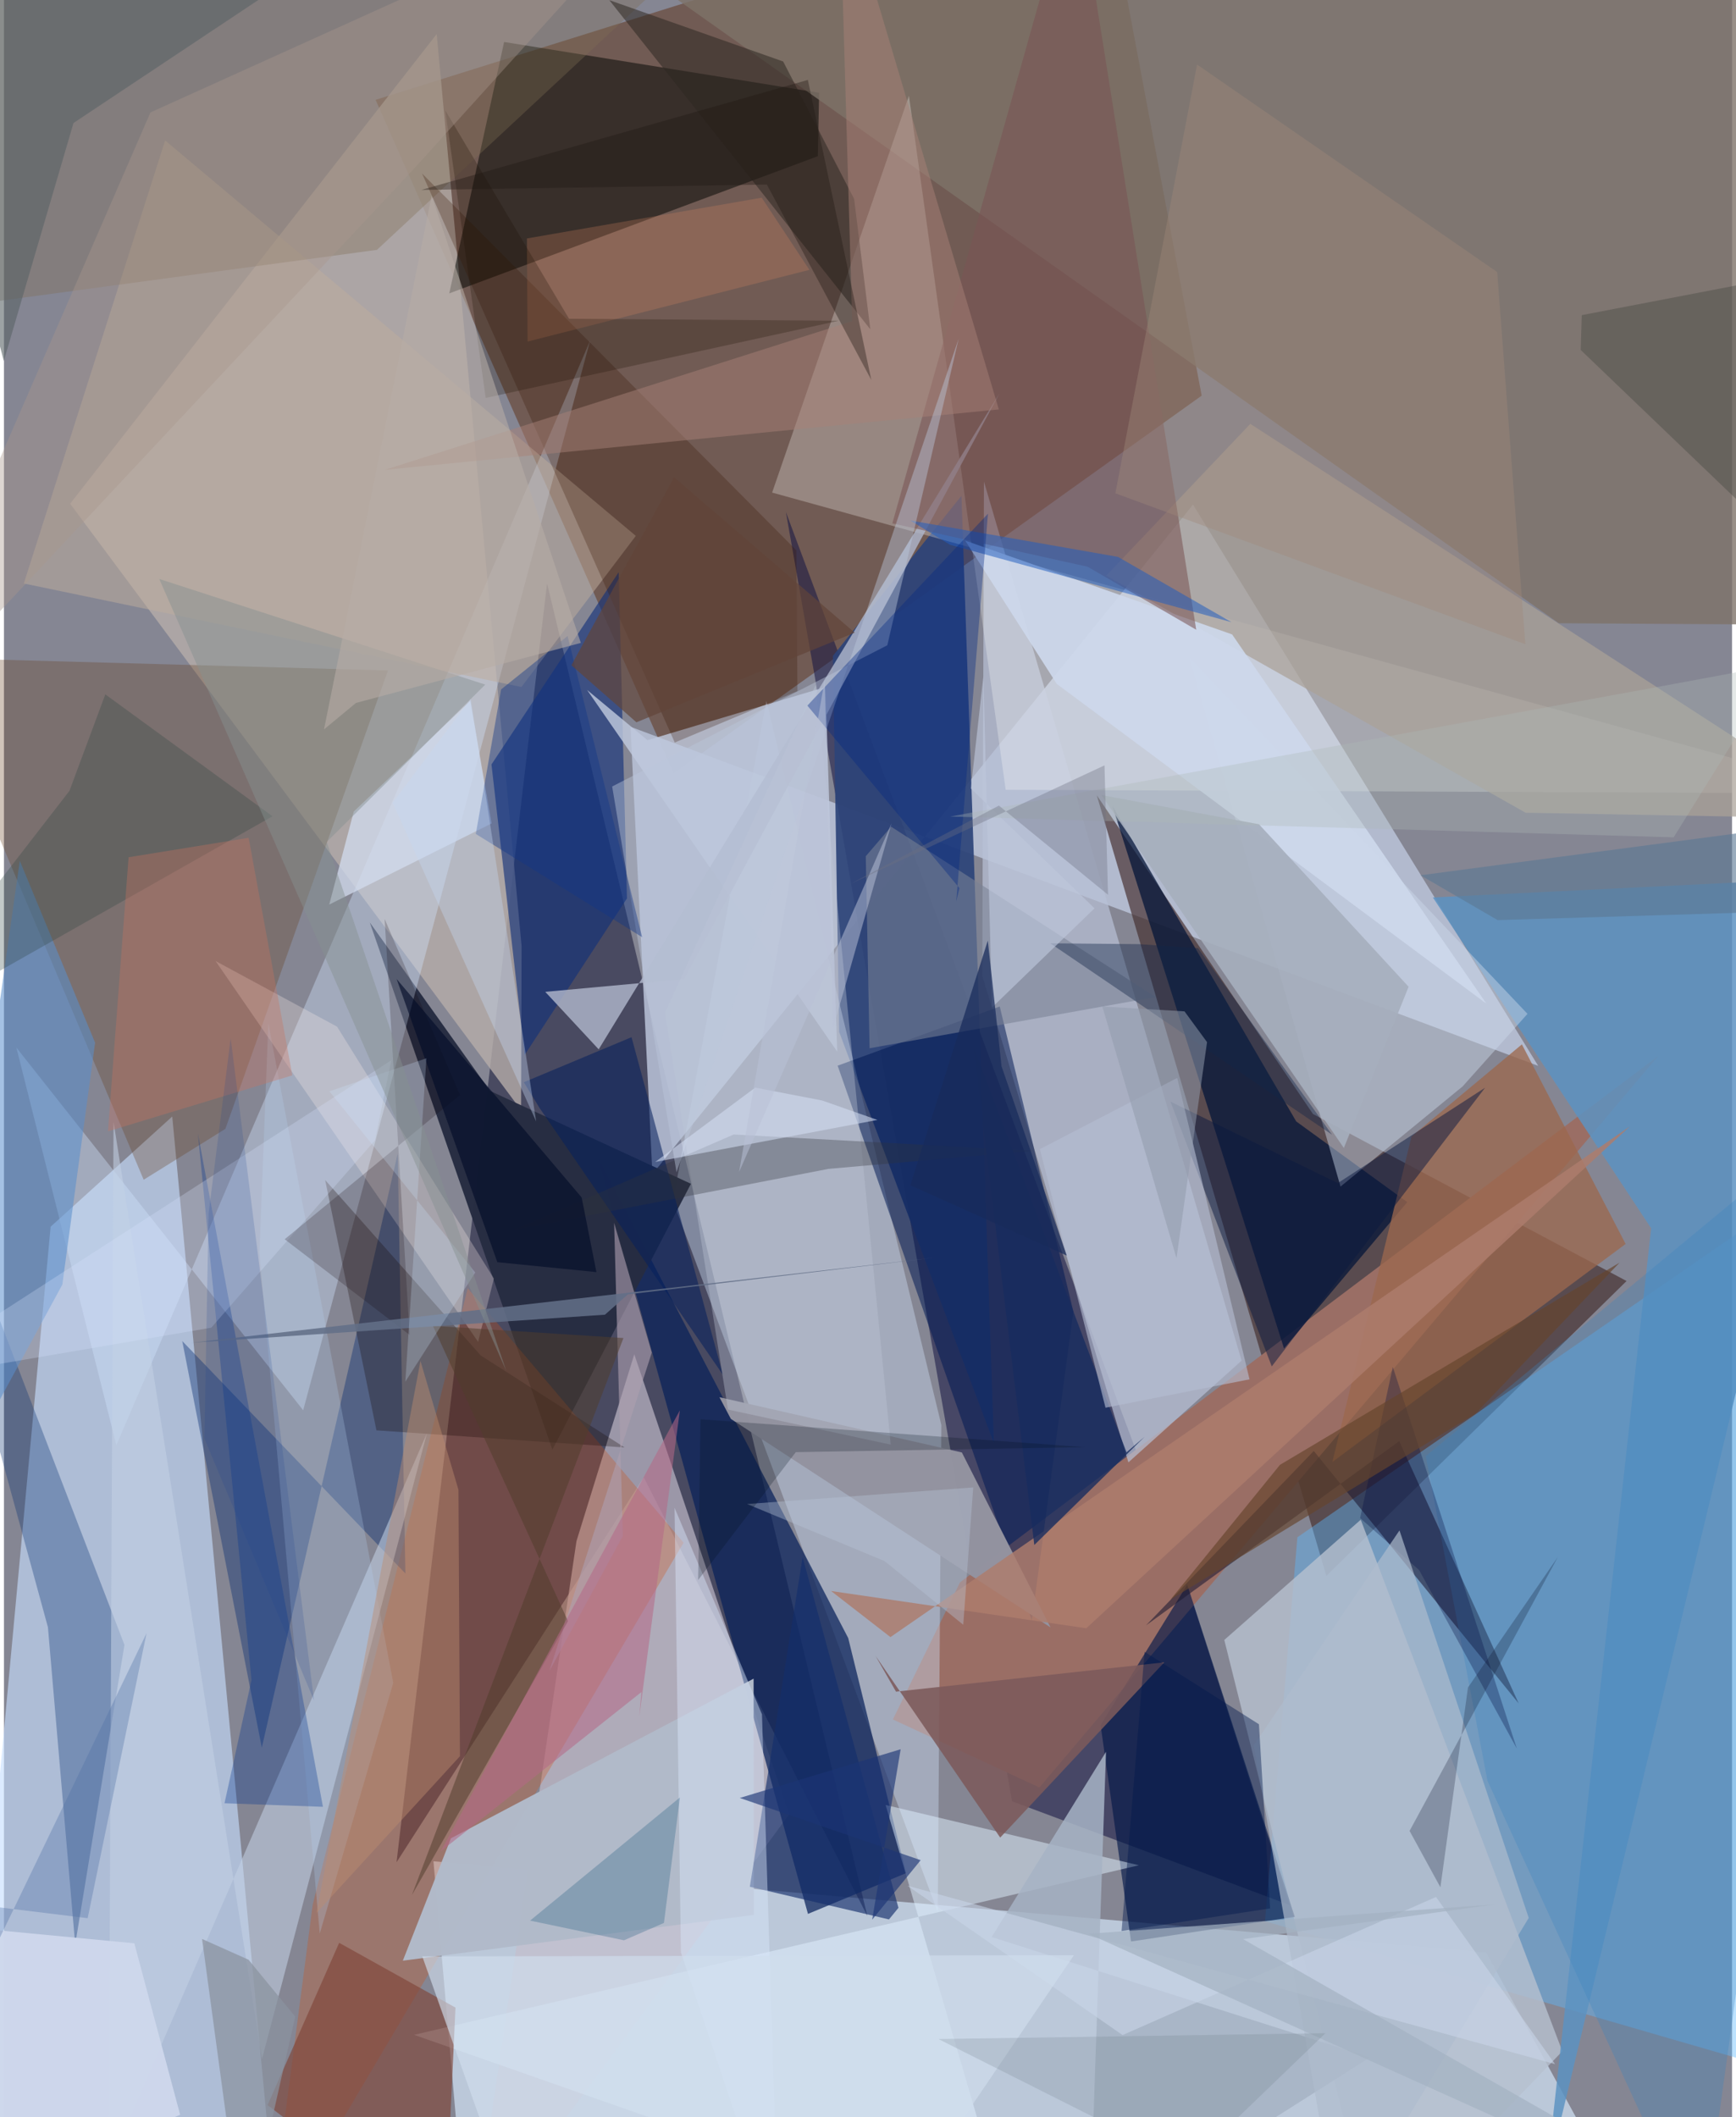 <svg xmlns="http://www.w3.org/2000/svg" width="228" height="278" viewBox="0 0 836 1024"><path fill="#858693" d="M0 0h836v1024H0z"/><path fill="#bfcdde" fill-opacity=".937" d="M794.258 1086H224.02l-16.24-185.756 509.282 44.115z"/><path fill="#6b4c3e" fill-opacity=".733" d="M323.973 374.04l255.446-182.677L531.813-62 179.79 48.294z"/><path fill="#141335" fill-opacity=".525" d="M309.528 714.521L189.921 900.696l72.818-618.53 154.944 644.529z"/><path fill="#bac4d9" fill-opacity=".847" d="M313.707 567.857l261.527-323.805 166.984 271.461-439.102-163.985z"/><path fill="#141442" fill-opacity=".549" d="M575.203 775.4l46.748 145.987-134.274-50.167-109.392-623.549z"/><path fill="#c7defe" fill-opacity=".62" d="M81.413 540.02l-58.831 53.29-40.608 438.41 147.458 17.742z"/><path fill="#432d2c" fill-opacity=".659" d="M639.726 762.206l145.248-142.628-151.706-80.771-104.58-154.129z"/><path fill="#b6aea9" fill-opacity=".784" d="M250.424 457.708l-.261 79.258-218.15-293.324L209.347 16.457z"/><path fill="#5cb8ff" fill-opacity=".412" d="M898 1012.646v-457.13L625.725 743.53l-15.66 185.704z"/><path fill="#9a6e65" fill-opacity=".992" d="M430.029 831.637l32.474-66.307 337.894-254.693L500.919 864.56z"/><path fill="#2d4479" fill-opacity=".918" d="M478.917 697.976l-74.862-198.832-3.033-181.924 62.202-77.458z"/><path fill="#c5bdcc" fill-opacity=".667" d="M379.87 877.524l-74.933-222.497-27.975 90.382L226.53 1086z"/><path fill="#cbdcf0" fill-opacity=".424" d="M323.637 580.829l45.21-241.79 84.632 350.165-1.732 235.616z"/><path fill="#082059" fill-opacity=".718" d="M436.436 905.957l-47.478 19.727-101.46-365.498L408.414 792.24z"/><path fill="#000500" fill-opacity=".502" d="M241.963 20.306l-26.542 121.6 178.311-66.358.615-30.675z"/><path fill="#b8c1d6" fill-opacity=".694" d="M543.974 707.302l54.761-49.205-124.643-425.183-.798 238.95z"/><path fill="#262c42" fill-opacity=".976" d="M265.309 701.12l67.038-128.565-97.222-44.941-58.14-81.466z"/><path fill="#b6c0cf" fill-opacity=".8" d="M590.36 793.19L663.546 1086l90.344-93.873-97.512-257.1z"/><path fill="#7e7268" fill-opacity=".796" d="M250.41-53.5L898-4.662l-54.336 306.667-91.49-.565z"/><path fill="#d3e6ff" fill-opacity=".376" d="M54.38 698.972l-48.367-192.3 138.747 175.43 138.766-517.235z"/><path fill="#cf4e11" fill-opacity=".294" d="M328.772 746.15L224.35 623.045l-74.987 298.202L127.825 1086z"/><path fill="#021747" fill-opacity=".635" d="M545.246 939.03l79.224-11.92-52.033-160.683-41.903 67.97z"/><path fill="#fffffc" fill-opacity=".271" d="M898 383.781l-413.388-1.79L437.805 46.3 371.62 238.243z"/><path fill="#061638" fill-opacity=".749" d="M678.877 581.425l-59.623 70.764-83.015-262.414 88.919 152.618z"/><path fill="#673f1f" fill-opacity=".306" d="M-39.07 318.054l224.844 6.222-78.654 221.717L67.591 570.6z"/><path fill="#5c92c1" fill-opacity=".847" d="M745.894 1055.52L898 423.897l-206.731 10.172L796.86 594.082z"/><path fill="#12317a" fill-opacity=".627" d="M301.39 434.523l-49.5 75.738-16.041-140.517 61.534-92.992z"/><path fill="#1c1931" fill-opacity=".573" d="M674.985 697.046l-122.502 89.098 81.168-84.354 99.112 122.07z"/><path fill="#e1f0ff" fill-opacity=".494" d="M198.395 984.181L488.858 1086l-62.342-212.999 122.514 29.163z"/><path fill="#022b6d" fill-opacity=".314" d="M21.276 787.038l13.187 153.464L58.297 795.58-62 482.467z"/><path fill="#092f72" fill-opacity=".4" d="M86.251 648.612l107.951 112.423-3.721-203.127-65.74 287.383z"/><path fill="#001a53" fill-opacity=".529" d="M497.255 783.659l-93.943-268.23 78.424-28.611 35.621 147.552z"/><path fill="#c3d1e4" fill-opacity=".565" d="M50.646 1047.769l2.367-505.114 71.805 453.27 79.818-302.77z"/><path fill="#bfc9dd" fill-opacity=".816" d="M311.306 357.988l-29.189-24.271 120.999 174.91-5.662-176.346z"/><path fill="#ccdaec" fill-opacity=".451" d="M573.197 317.49l163.844 172.875-31.353 35.075-59.103 48.478z"/><path fill="#aeb6ca" fill-opacity=".82" d="M329.047 473.547l152.562-283.3-193.897 317.285-25.857-27.819z"/><path fill="#9b674d" fill-opacity=".765" d="M784.514 601.657l-50.179-96.535-53.412 44.602-38.276 157.38z"/><path fill="#aaa198" fill-opacity=".725" d="M898 396.053l-161.873-2.957-202.864-114.69L602.955 205z"/><path fill="#80473a" fill-opacity=".659" d="M162.172 939.67l56.267 31.342-5.255 112.868-85.652-65.725z"/><path fill="#798295" fill-opacity=".565" d="M416.92 414.127l1.838 92.878 138.383-24.782-127.959-82.385z"/><path fill="#b1bac9" fill-opacity=".988" d="M362.779 926.163l-.12-114.253-146.42 77.22-23.275 59.184z"/><path fill="#beac9d" fill-opacity=".518" d="M77.967 67.919L9.599 282.214l240.731 50.071 55.35-73.097z"/><path fill="#7f6d54" fill-opacity=".349" d="M180.432 120.859L-62 153.583l16.585-187.401 385.958 5.568z"/><path fill="#ced8ec" fill-opacity=".918" d="M594.146 306.848l-129.13-45.389 44.309 69.327L717.18 485.458z"/><path fill="#9393a0" fill-opacity=".996" d="M351.658 686.274L506.315 787.13l-42.902-84.626-117.282-26.715z"/><path fill="#371302" fill-opacity=".263" d="M383.858 334.274l-59.342 24.861L202.263 83.922l181.09 182.255z"/><path fill="#795555" fill-opacity=".561" d="M429.765 253.142l94.52 20.99 52.5 30.451L518.472-62z"/><path fill="#140501" fill-opacity=".275" d="M300.245 700.091l-120.047-8.283-24.811-121.074 75.253 84.87z"/><path fill="#fdf0ec" fill-opacity=".278" d="M102.376 464.822l127.006 184.193 7.638-30.634-75.874-121.821z"/><path fill="#a6b3c4" fill-opacity=".855" d="M477.828 936.882l55.322-89.591-8.03 233.926 135.726-86.16z"/><path fill="#132d6c" fill-opacity=".643" d="M432.732 922.743l-4.587 5.613-67.315-15.798 25.544-159.395z"/><path fill="#dae9fd" fill-opacity=".431" d="M324.41 729.244l42.3 99.907L374.857 1086l-47.369-141.726z"/><path fill="#2e2822" fill-opacity=".537" d="M411.285 96.189l7.83 63.08L292.86.073l84.094 29.665z"/><path fill="#d2dbee" fill-opacity=".753" d="M225.593 339.01l10.32 59.256-78.553 39.235 11.879-45.005z"/><path fill="#5a8fcd" fill-opacity=".549" d="M-38.947 744.939l67.192-123.62L44.089 504.31l-36.43-87.984z"/><path fill="#b5d0f0" fill-opacity=".255" d="M127.894 494.856l60.442 319.095-35.565 121.257-29.174-329.096z"/><path fill="#7c5a5b" fill-opacity=".878" d="M561.324 804.01l-79.367 84.766-60.3-87.876 9.894 17.297z"/><path fill="#3b83bf" fill-opacity=".306" d="M821.043 1086L898 530.23 687.829 704.294l29.847 156.982z"/><path fill="#ced7eb" fill-opacity=".976" d="M-62 927.99l125.067 11.92 22.163 82.918L-62 1086z"/><path fill="#a88277" fill-opacity=".49" d="M481.289 198.015L404.017-62l6.328 217.32-225.945 71.9z"/><path fill="#00358f" fill-opacity=".318" d="M154.315 873.891l-47.622-1.717 13.061-59.578-25.92-264.304z"/><path fill="#07215d" fill-opacity=".565" d="M251.484 523.444l52.116-21.788 44.2 163.297-88.604-128.93z"/><path fill="#a5aebd" fill-opacity=".906" d="M530.965 384.557l76.187 14.113 72.379 78.59-31.33 77.989z"/><path fill="#ad7c6d" fill-opacity=".831" d="M400.146 769.52l28.709 22.289 357.723-247.012-262.985 242.746z"/><path fill="#bc8d70" fill-opacity=".451" d="M220.59 849.419l-.711-128.856-18.384-62.313-50.276 266.961z"/><path fill="#215dbf" fill-opacity=".529" d="M538.952 269.35l-100.565-17.627 19.306 11.759 136.156 37.442z"/><path fill="#bec5d6" fill-opacity=".376" d="M429.007 698.724l-78.763-16.965-30.474-191.981 72.896-158.485z"/><path fill="#2f3339" fill-opacity=".322" d="M398.852 565.349l-151.79 29.406 105.962-46.036 144.978 7.88z"/><path fill="#2b4342" fill-opacity=".286" d="M49.037 335.844l80.876 58.964L-62 503.52l93.693-121.027z"/><path fill="#024971" fill-opacity=".243" d="M327.026 869.351l-72.493 59.58 45.402 9.526 19.345-8.398z"/><path fill="#9f897a" fill-opacity=".396" d="M735.999 311.572l-13.613-179.98-145.193-100.36-39.52 207.354z"/><path fill="#ae9faf" fill-opacity=".612" d="M299.407 742.897l-4.232-151.47 18.22 62.794-49.51 153.916z"/><path fill="#bcc6dc" fill-opacity=".439" d="M461.872 163.751l-34.53 148.344-133.108 68.302 31.135 186.625z"/><path fill="#0c1a3f" fill-opacity=".494" d="M564.303 532.796l49.023 128.09L716.55 526.075l-71.274 46.152z"/><path fill="#012784" fill-opacity=".369" d="M476.035 248.473l-15.357 187.522 1.583-6.4-73.596-88.328z"/><path fill="#c87561" fill-opacity=".349" d="M118.364 405.213L139.51 520.11l-89.182 27.085 9.963-132.572z"/><path fill="#d8e6ff" fill-opacity=".263" d="M-53.826 668.528l241.188-155.704-7.864 38.678-79.21 90.65z"/><path fill="#122647" fill-opacity=".408" d="M642.503 548.83l-136.311-92.585 42.793.397 28.68 1.955z"/><path fill="#3f413e" fill-opacity=".369" d="M762.793 169.27l.504-16.845L898 126.536l-29.64 143.968z"/><path fill="#010d3f" fill-opacity=".302" d="M684.63 759.399l47.273 86.358-60.016-184.628-15.816 73.11z"/><path fill="#113786" fill-opacity=".424" d="M228.271 403.35l12.236-69.9 32.167-25.843 36.06 145.675z"/><path fill="#120009" fill-opacity=".2" d="M196.245 645.648l-12.086-201.19 36.427 85.174-84.788 69.754z"/><path fill="#172c5f" fill-opacity=".796" d="M551.782 694.952l-8.723 7.49-73.98-196.095 29.376 240.903z"/><path fill="#5a6466" fill-opacity=".596" d="M33.646 59.494L196.92-49.151-62-62-.072 174.593z"/><path fill="#d2845e" fill-opacity=".267" d="M389.656 130.522l-23.073-34.905-113.598 19.716.338 49.864z"/><path fill="#afbccd" fill-opacity=".686" d="M604.608 844.236l41.387 234.841 91.648-151.45-62.524-187.425z"/><path fill="#1b0f02" fill-opacity=".247" d="M213.505 53.387L273.37 154.18l130.519.956-170.833 37.329z"/><path fill="#b5bdd1" fill-opacity=".62" d="M567.592 521.346l34.977 145.788-69.673 13.724-31.732-125.068z"/><path fill="#a8988e" fill-opacity=".392" d="M198.924 80.964L-62 359.869 70.87 54.373 328.28-62z"/><path fill="#8a929f" fill-opacity=".718" d="M118.302 947.83l-22.466-10.02 20.08 148.19 24.994-110.643z"/><path fill="#030c29" fill-opacity=".631" d="M238.695 610.482l-48.726-136.953 89.51 105.657 7.14 36.09z"/><path fill="#503c2c" fill-opacity=".518" d="M272.868 784.073l-75.547 132.55 102.365-269.455-92.183-5.918z"/><path fill="#c9d5e9" fill-opacity=".576" d="M541.16 984.292l151.627-66.802 57.598 80.854-313.286-86.284z"/><path fill="#0b112b" fill-opacity=".251" d="M708.253 816.165l-13.342 96.643-14.913-27.257 71.752-132.519z"/><path fill="#b36987" fill-opacity=".557" d="M307.34 830.348l1.052-11.967-97.12 77.08 115.721-213.333z"/><path fill="#1c3575" fill-opacity=".635" d="M433.792 846.058l-77.83 23.55 87.518 30.086-23.46 28.795z"/><path fill="#d3def3" fill-opacity=".569" d="M395.825 532.27l-32.381-6.235-48.356 35.95 107.468-20.313z"/><path fill="#66452d" fill-opacity=".663" d="M781.6 610.68l-164.305 97.806-52.9 65.11 147.443-89.834z"/><path fill="#bdc7db" fill-opacity=".639" d="M467.754 381.356l59.825 57.959-49.612 48-4.144-160.282z"/><path fill="#182b5b" fill-opacity=".729" d="M482.599 515.722l31.553 91.555-75.68-34.028 37.49-118.32z"/><path fill="#4d6ea4" fill-opacity=".337" d="M-62 1061.789L68.997 789.892 40.5 927.757l-45.232-5.537z"/><path fill="#01184c" fill-opacity=".424" d="M607.121 833.966l5.405 89.056-71.846 10.965 11.125-135.069z"/><path fill="#c3d7f3" fill-opacity=".373" d="M257.46 542.403l-69.42-154.146 37.756-50.222 29.276 188.86z"/><path fill="#d0ddec" fill-opacity=".655" d="M202.37 946.239L251.963 1086l182.625-17.996 83.03-122.347z"/><path fill="#909aab" fill-opacity=".533" d="M531.365 486.806l35.88 121.723 14.774-104.49-10.903-14.88z"/><path fill="#a4b1c1" fill-opacity=".698" d="M721.326 921.073l-196.731 14.22L859.052 1086 599.487 937.887z"/><path fill="#626f87" fill-opacity=".867" d="M301.845 626.04l-11.103 9.838-200.064 13.555 360.082-41.206z"/><path fill="#624439" fill-opacity=".69" d="M305.968 349.349l105.605-43.358-87.368-75.18-49.696 90.98z"/><path fill="#b9c6d9" fill-opacity=".38" d="M464.083 785.84l4.82-66.417-109.398 8.016 66.525 27.606z"/><path fill="#1e1712" fill-opacity=".369" d="M201.922 91.86l167.152-2.59 50.528 94.486-30.7-145.09z"/><path fill="#5c7993" fill-opacity=".624" d="M898 395.184l-212.731 28.15 37.32 21.693 122.82-3.73z"/><path fill="#677580" fill-opacity=".2" d="M639.316 983.37L532.782 1086l64.103-26.966-144.8-72.817z"/><path fill="#acb9b7" fill-opacity=".325" d="M807.745 404.979l-349.96-10.048 350.96-64.286 51.23-9.538z"/><path fill="#bac1d6" fill-opacity=".514" d="M429.361 398.318l-28.246 99.073-4.036-168.716-41.448 238.188z"/><path fill="#d0e8ff" fill-opacity=".239" d="M204.376 511.849l-10.203 156.414 33.844-52.806-70.59-87.637z"/><path fill="#1e4791" fill-opacity=".18" d="M99.002 586.84l10.682-84.69 40.321 320.318-53.053-126.763z"/><path fill="#869091" fill-opacity=".459" d="M156.143 407.213l86.824 255.755L75.13 280.024l157.698 51.098z"/><path fill="#b7aca5" fill-opacity=".58" d="M206.907 94.642l72.162 216.315-108.771 29.03-15.469 12.791z"/><path fill="#6c7080" fill-opacity=".361" d="M534.114 432.77l-52.8-43.13-71.8 37.856 122.897-57.313z"/><path fill="#01101b" fill-opacity=".231" d="M335.824 764.202l1.16-77.746 185.85 13.48-139.772 2.416z"/></svg>
